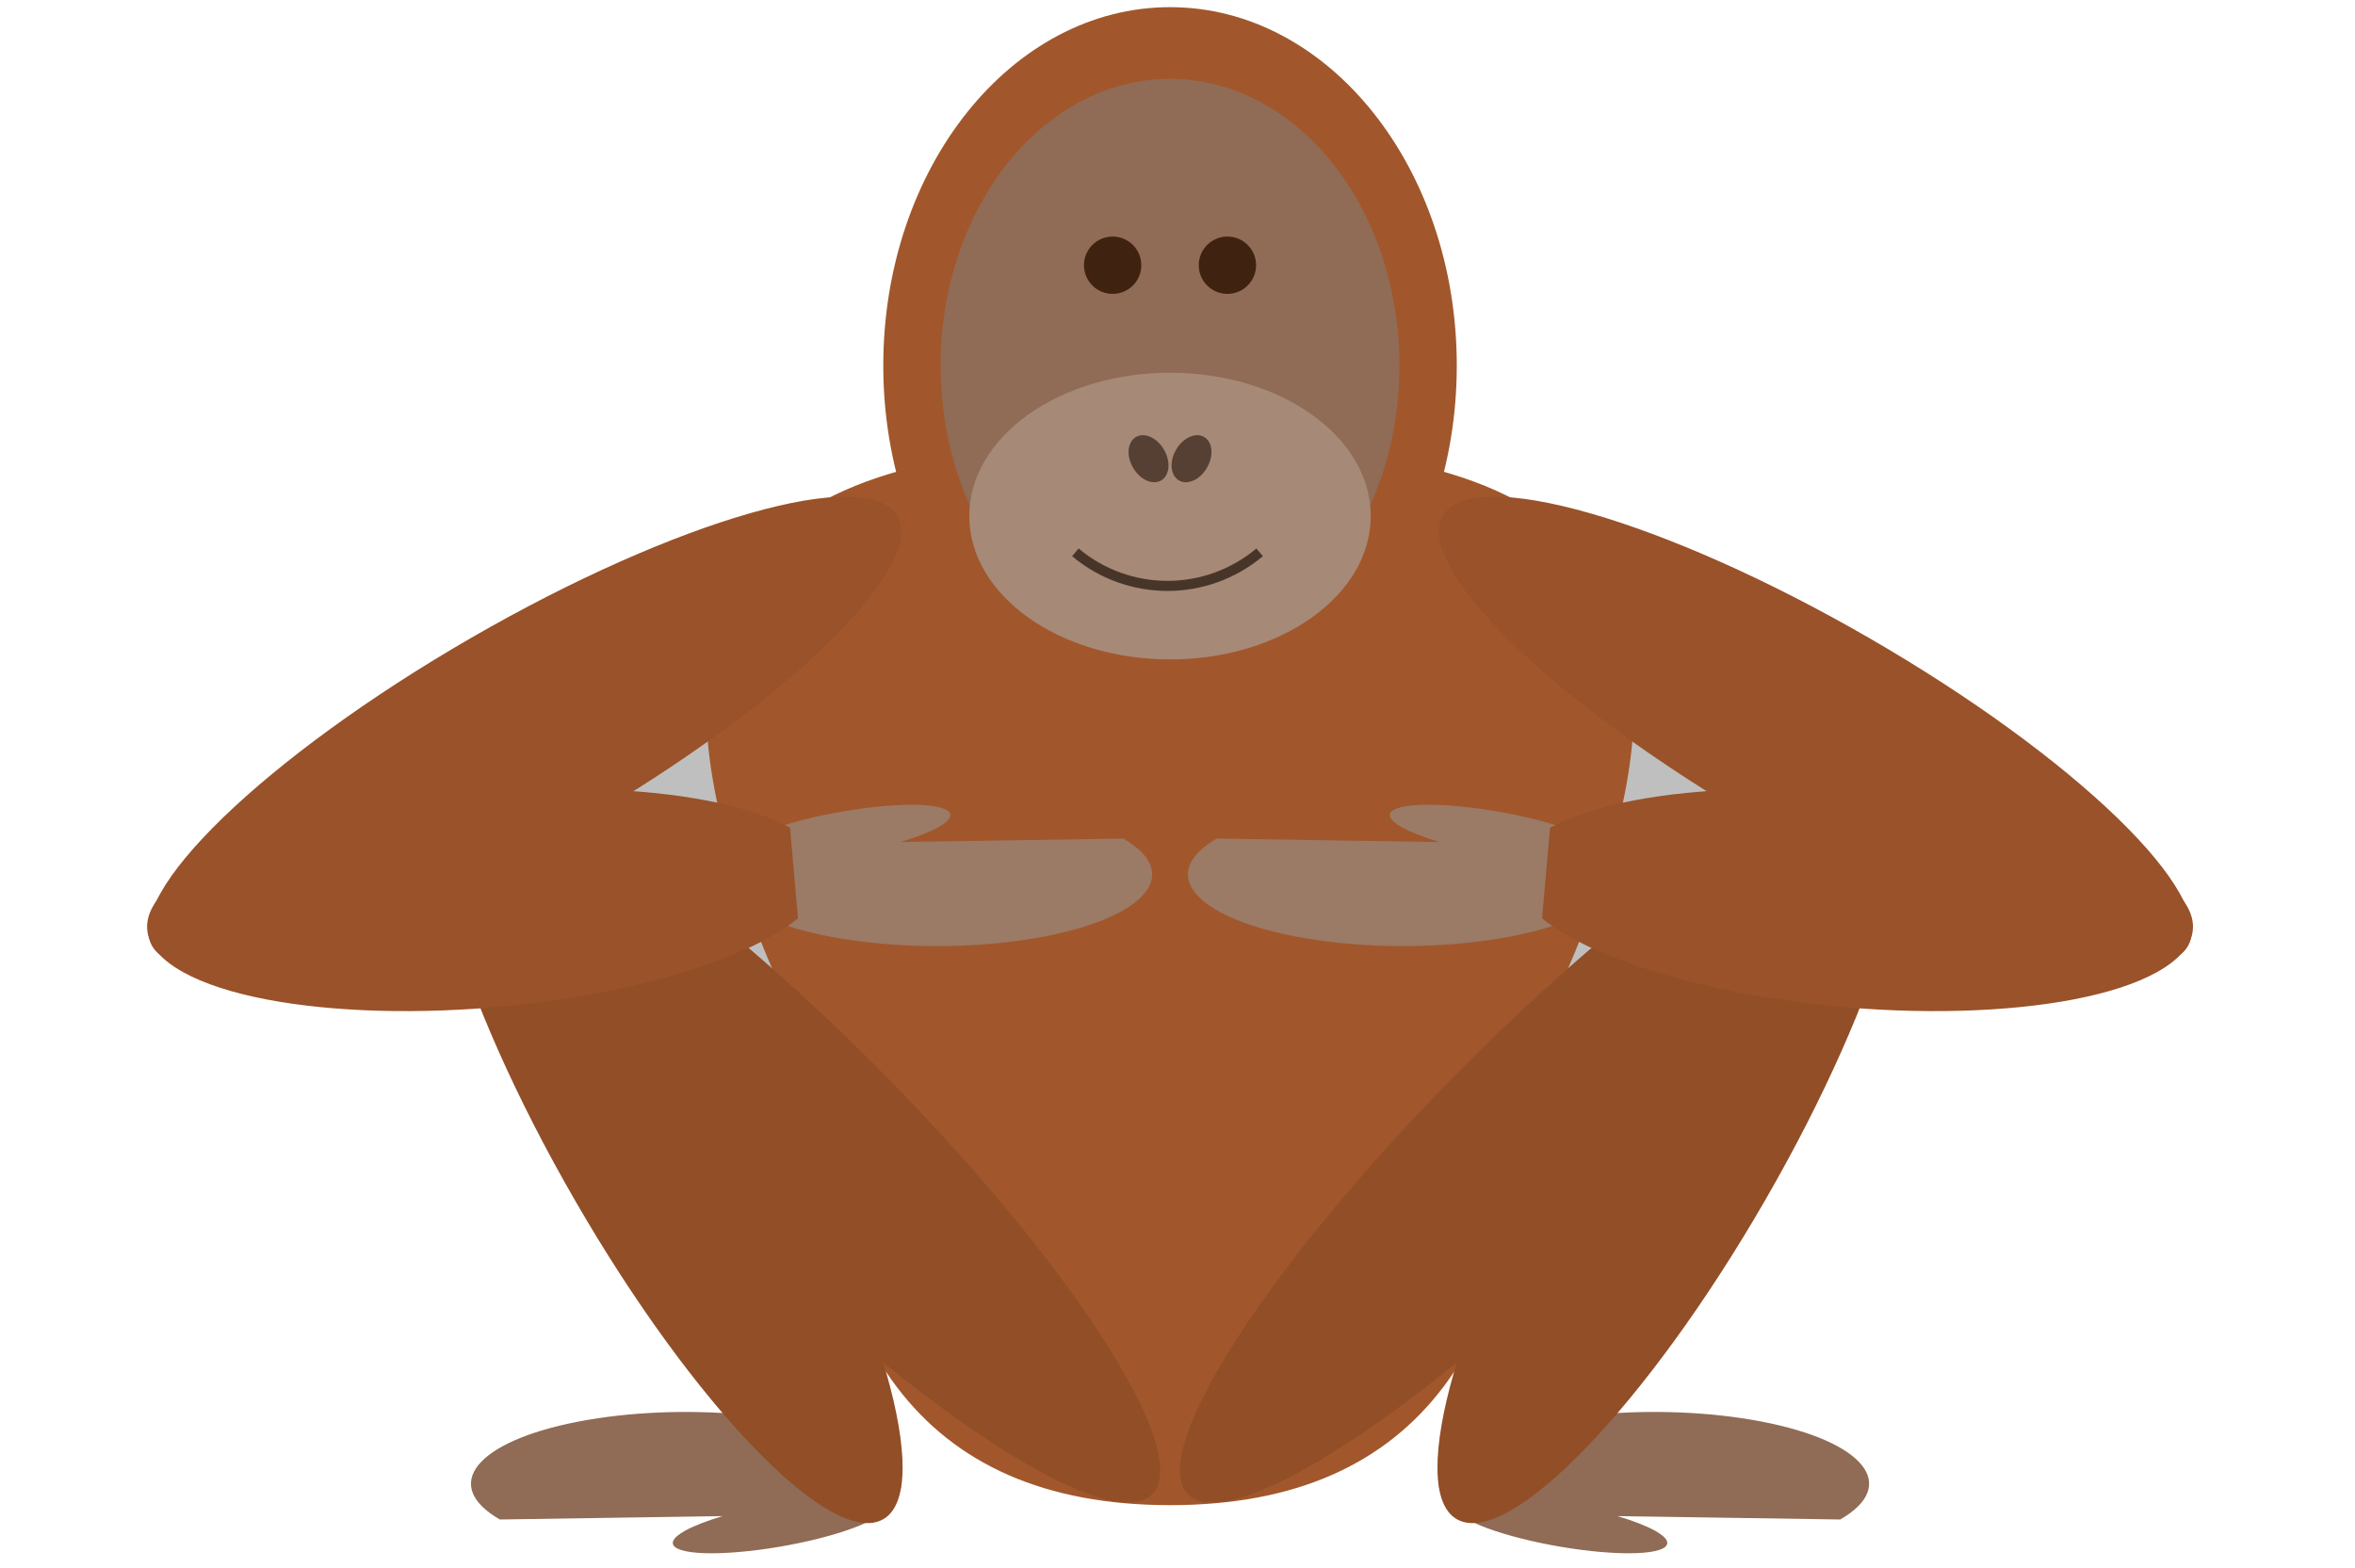 <?xml version="1.0" encoding="UTF-8"?>
<svg xmlns="http://www.w3.org/2000/svg" xmlns:xlink="http://www.w3.org/1999/xlink" width="92.41" height="61.532" viewBox="0 0 92.41 61.532">
<path fill-rule="nonzero" fill="rgb(75%, 75%, 75%)" fill-opacity="1" d="M 68.418 32.914 C 68.418 28.254 64.641 24.477 59.98 24.477 C 55.316 24.477 51.539 28.254 51.539 32.914 C 51.539 37.578 55.316 41.355 59.98 41.355 C 64.641 41.355 68.418 37.578 68.418 32.914 Z M 68.418 32.914 "/>
<path fill-rule="nonzero" fill="rgb(75%, 75%, 75%)" fill-opacity="1" d="M 40.285 32.914 C 40.285 28.254 36.508 24.477 31.848 24.477 C 27.184 24.477 23.406 28.254 23.406 32.914 C 23.406 37.578 27.184 41.355 31.848 41.355 C 36.508 41.355 40.285 37.578 40.285 32.914 Z M 40.285 32.914 "/>
<path fill-rule="nonzero" fill="rgb(62.999%, 34%, 17%)" fill-opacity="1" d="M 59.98 41.355 C 59.98 52.609 55.758 59.078 45.914 59.078 C 36.066 59.078 31.848 52.609 31.848 41.355 C 20.594 18.848 34.66 17.441 45.914 17.441 C 57.164 17.441 71.23 18.848 59.98 41.355 Z M 59.98 41.355 "/>
<path fill-rule="nonzero" fill="rgb(62.999%, 34%, 17%)" fill-opacity="1" d="M 57.164 14.348 C 57.164 6.578 52.129 0.281 45.914 0.281 C 39.699 0.281 34.66 6.578 34.66 14.348 C 34.66 22.117 39.699 28.414 45.914 28.414 C 52.129 28.414 57.164 22.117 57.164 14.348 Z M 57.164 14.348 "/>
<path fill-rule="nonzero" fill="rgb(56.499%, 42%, 33.498%)" fill-opacity="1" d="M 54.914 14.348 C 54.914 8.133 50.883 3.094 45.914 3.094 C 40.941 3.094 36.91 8.133 36.91 14.348 C 36.91 20.562 40.941 25.602 45.914 25.602 C 50.883 25.602 54.914 20.562 54.914 14.348 Z M 54.914 14.348 "/>
<path fill-rule="nonzero" fill="rgb(25.2%, 13.599%, 6.799%)" fill-opacity="1" d="M 44.785 10.41 C 44.785 9.789 44.281 9.285 43.66 9.285 C 43.039 9.285 42.535 9.789 42.535 10.41 C 42.535 11.031 43.039 11.535 43.66 11.535 C 44.281 11.535 44.785 11.031 44.785 10.41 Z M 44.785 10.41 "/>
<path fill-rule="nonzero" fill="rgb(25.2%, 13.599%, 6.799%)" fill-opacity="1" d="M 49.289 10.41 C 49.289 9.789 48.785 9.285 48.164 9.285 C 47.543 9.285 47.039 9.789 47.039 10.41 C 47.039 11.031 47.543 11.535 48.164 11.535 C 48.785 11.535 49.289 11.031 49.289 10.41 Z M 49.289 10.41 "/>
<path fill-rule="nonzero" fill="rgb(65.201%, 53.6%, 46.799%)" fill-opacity="1" d="M 53.789 20.254 C 53.789 17.148 50.262 14.629 45.914 14.629 C 41.562 14.629 38.035 17.148 38.035 20.254 C 38.035 23.363 41.562 25.883 45.914 25.883 C 50.262 25.883 53.789 23.363 53.789 20.254 Z M 53.789 20.254 "/>
<path fill="none" stroke-width="0.399" stroke-linecap="butt" stroke-linejoin="miter" stroke="rgb(28.249%, 20.998%, 16.75%)" stroke-opacity="1" stroke-miterlimit="10" d="M 3.544 42.522 C 1.435 40.751 -1.639 40.751 -3.745 42.522 " transform="matrix(0.992, 0, 0, -0.992, 45.912, 63.861)"/>
<path fill-rule="nonzero" fill="rgb(33.899%, 25.2%, 20.099%)" fill-opacity="1" d="M 45.676 17.652 C 45.406 17.184 44.914 16.957 44.574 17.152 C 44.238 17.348 44.188 17.887 44.461 18.355 C 44.73 18.828 45.223 19.051 45.562 18.859 C 45.898 18.664 45.949 18.125 45.676 17.652 Z M 45.676 17.652 "/>
<path fill-rule="nonzero" fill="rgb(33.899%, 25.2%, 20.099%)" fill-opacity="1" d="M 47.363 18.355 C 47.637 17.887 47.586 17.348 47.25 17.152 C 46.914 16.957 46.418 17.184 46.148 17.652 C 45.875 18.125 45.926 18.664 46.266 18.859 C 46.602 19.051 47.094 18.828 47.363 18.355 Z M 47.363 18.355 "/>
<path fill-rule="nonzero" fill="rgb(56.499%, 42%, 33.498%)" fill-opacity="1" d="M 72.211 59.641 C 74.543 58.297 73.16 56.574 69.121 55.797 C 65.086 55.02 59.922 55.484 57.594 56.828 C 56.086 57.699 56.086 58.77 57.594 59.641 C 58.668 60.242 61.188 60.824 63.215 60.945 C 65.242 61.066 66.016 60.68 64.938 60.078 C 64.594 59.891 64.09 59.691 63.469 59.508 Z M 72.211 59.641 "/>
<path fill-rule="nonzero" fill="rgb(56.499%, 42%, 33.498%)" fill-opacity="1" d="M 19.613 59.641 C 17.281 58.297 18.668 56.574 22.703 55.797 C 26.738 55.02 31.902 55.484 34.23 56.828 C 35.738 57.699 35.738 58.77 34.23 59.641 C 33.156 60.242 30.637 60.824 28.609 60.945 C 26.582 61.066 25.809 60.68 26.887 60.078 C 27.23 59.891 27.738 59.691 28.355 59.508 Z M 19.613 59.641 "/>
<path fill-rule="nonzero" fill="rgb(56.699%, 30.6%, 15.3%)" fill-opacity="1" d="M 63.523 47.715 C 71.215 40.023 76.113 32.453 74.465 30.805 C 72.82 29.16 65.25 34.059 57.559 41.746 C 49.867 49.438 44.969 57.008 46.617 58.656 C 48.266 60.305 55.836 55.406 63.523 47.715 Z M 63.523 47.715 "/>
<path fill-rule="nonzero" fill="rgb(56.699%, 30.6%, 15.3%)" fill-opacity="1" d="M 69.258 47.121 C 73.922 39.047 76.062 31.559 74.047 30.395 C 72.027 29.23 66.613 34.828 61.949 42.902 C 57.289 50.977 55.148 58.465 57.164 59.629 C 59.184 60.797 64.598 55.195 69.258 47.121 Z M 69.258 47.121 "/>
<path fill-rule="nonzero" fill="rgb(56.699%, 30.6%, 15.3%)" fill-opacity="1" d="M 34.266 41.746 C 26.578 34.059 19.008 29.16 17.359 30.805 C 15.711 32.453 20.609 40.023 28.301 47.715 C 35.988 55.406 43.559 60.305 45.207 58.656 C 46.855 57.008 41.957 49.438 34.266 41.746 Z M 34.266 41.746 "/>
<path fill-rule="nonzero" fill="rgb(56.699%, 30.6%, 15.3%)" fill-opacity="1" d="M 29.875 42.902 C 25.211 34.828 19.797 29.23 17.781 30.395 C 15.762 31.559 17.902 39.047 22.566 47.121 C 27.227 55.195 32.641 60.797 34.66 59.629 C 36.676 58.465 34.535 50.977 29.875 42.902 Z M 29.875 42.902 "/>
<path fill-rule="nonzero" fill="rgb(59.85%, 32.3%, 16.15%)" fill-opacity="1" d="M 22.703 32.352 C 30.777 27.688 36.375 22.273 35.211 20.254 C 34.047 18.238 26.555 20.379 18.484 25.039 C 10.41 29.703 4.809 35.117 5.973 37.137 C 7.141 39.152 14.629 37.012 22.703 32.352 Z M 22.703 32.352 "/>
<path fill-rule="nonzero" fill="rgb(60.849%, 47.8%, 40.149%)" fill-opacity="1" d="M 44.078 32.914 C 46.41 34.262 45.027 35.98 40.988 36.758 C 36.953 37.535 31.789 37.074 29.461 35.727 C 27.953 34.859 27.953 33.785 29.461 32.914 C 30.535 32.316 33.055 31.73 35.082 31.609 C 37.109 31.488 37.883 31.879 36.805 32.477 C 36.461 32.668 35.957 32.863 35.336 33.051 Z M 44.078 32.914 "/>
<path fill-rule="nonzero" fill="rgb(59.85%, 32.3%, 16.15%)" fill-opacity="1" d="M 31 32.492 C 27.711 30.66 19.711 30.445 13.133 32.008 C 6.555 33.57 3.891 36.324 7.184 38.156 C 10.473 39.988 18.473 40.207 25.051 38.645 C 27.852 37.977 30.07 37.059 31.312 36.047 Z M 31 32.492 "/>
<path fill-rule="nonzero" fill="rgb(59.85%, 32.3%, 16.15%)" fill-opacity="1" d="M 73.34 25.039 C 65.27 20.379 57.777 18.238 56.613 20.254 C 55.449 22.273 61.047 27.688 69.121 32.352 C 77.195 37.012 84.684 39.152 85.852 37.137 C 87.016 35.117 81.414 29.703 73.34 25.039 Z M 73.34 25.039 "/>
<path fill-rule="nonzero" fill="rgb(60.849%, 47.8%, 40.149%)" fill-opacity="1" d="M 47.746 32.914 C 45.414 34.262 46.801 35.98 50.836 36.758 C 54.871 37.535 60.035 37.074 62.363 35.727 C 63.871 34.859 63.871 33.785 62.363 32.914 C 61.289 32.316 58.77 31.73 56.742 31.609 C 54.715 31.488 53.941 31.879 55.02 32.477 C 55.363 32.668 55.871 32.863 56.488 33.051 Z M 47.746 32.914 "/>
<path fill-rule="nonzero" fill="rgb(59.85%, 32.3%, 16.15%)" fill-opacity="1" d="M 60.824 32.492 C 64.113 30.66 72.113 30.445 78.691 32.008 C 85.27 33.57 87.934 36.324 84.641 38.156 C 81.352 39.988 73.352 40.207 66.773 38.645 C 63.973 37.977 61.754 37.059 60.512 36.047 Z M 60.824 32.492 "/>
</svg>
